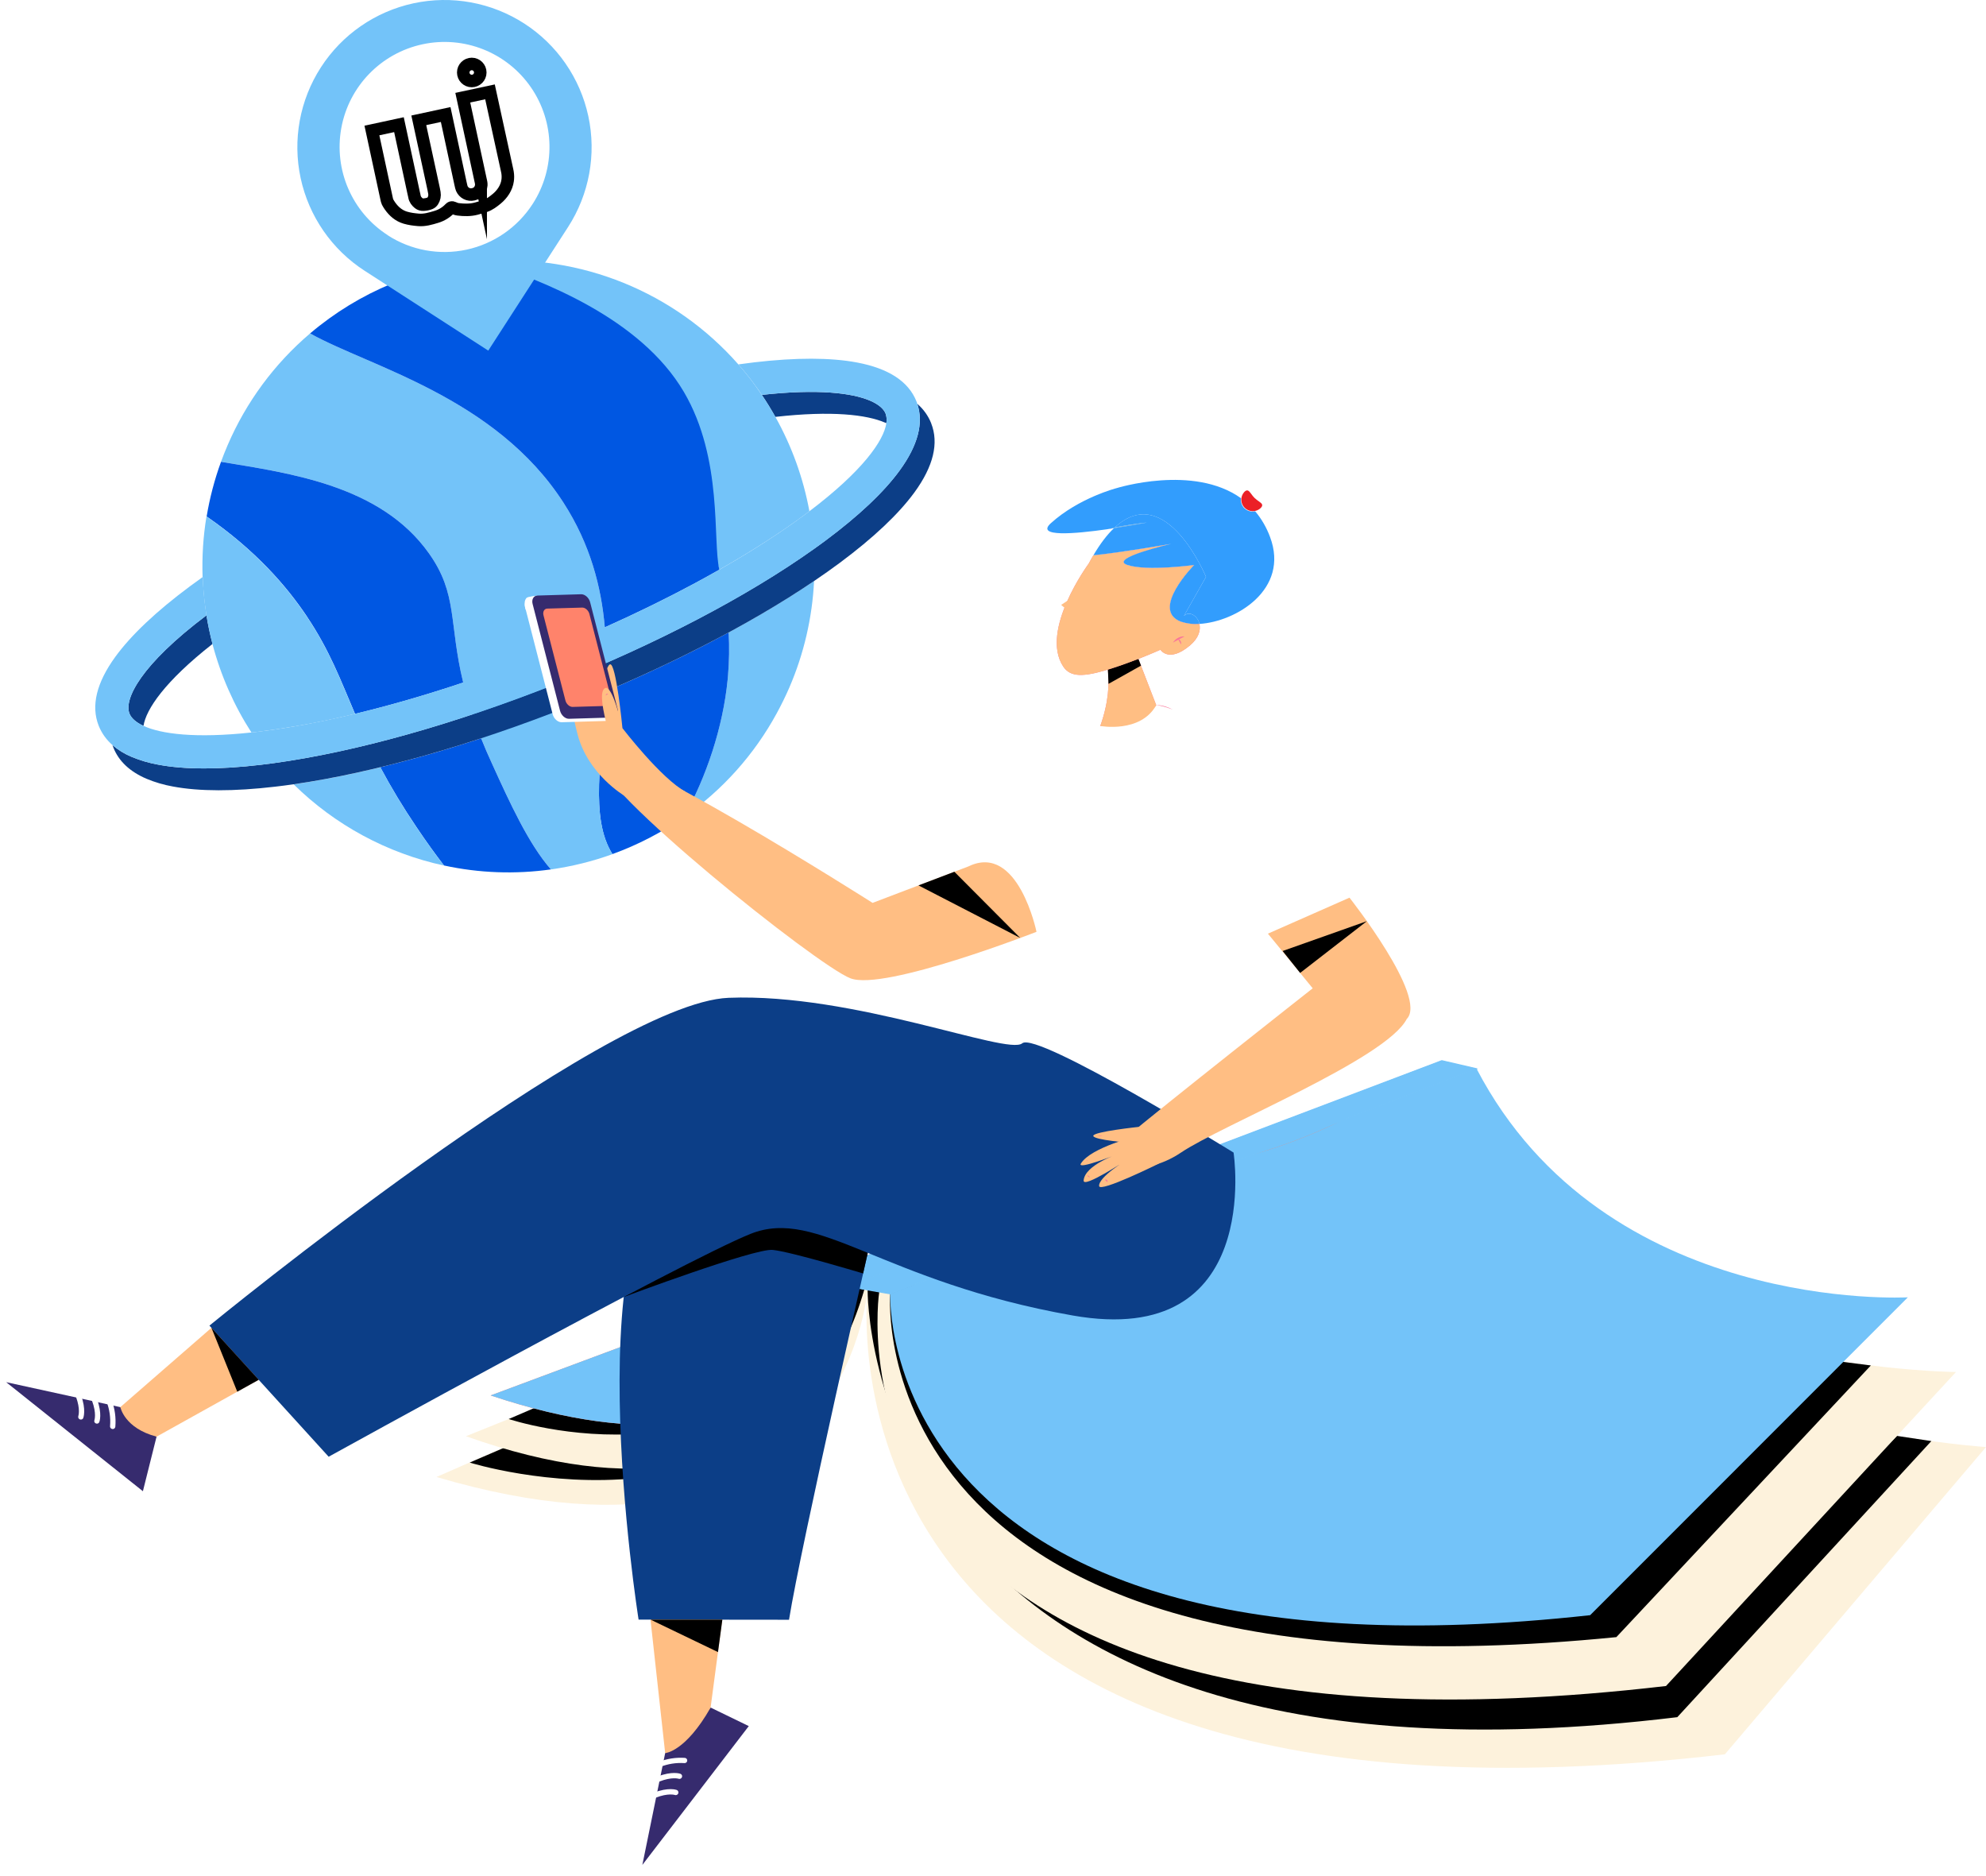 <svg xmlns="http://www.w3.org/2000/svg" viewBox="280.358 1.142 158.602 149.81"><g id="Group_65"><path id="Shape_260" d="M349.647 104.123C349.647 104.123 344.193 149.814 418.106 141.211L438.96 116.677C438.96 116.677 397.062 113.95 391.125 89.226L349.65 104.126L349.647 104.123Z" fill="#FDF2DC"></path><path id="Shape_261" d="M349.646 104.123C349.646 104.123 349.143 146.148 414.308 138.244L434.596 116.2L431.849 115.787L412.448 135.587C412.448 135.587 360.09 137.181 350.573 104.286L349.646 104.123Z" fill="black"></path><path id="Shape_262" d="M350.573 104.286C350.573 104.286 344.459 143.791 413.405 135.757L436.563 110.686C436.563 110.686 399.958 110.373 395.698 87.469L394.914 87.229L350.573 104.286Z" fill="#FDF2DC"></path><path id="Shape_263" d="M351.449 104.445C351.449 104.445 348.736 137.893 409.441 131.853L429.765 110.162L427.465 109.869L406.468 128.659C406.468 128.659 363.466 137.87 353.443 103.672L351.449 104.442V104.445Z" fill="black"></path><path id="Shape_264" d="M351.45 104.446C351.45 104.446 350.14 136.401 407.348 130.101L432.719 104.723C432.719 104.723 408.518 106.1 398.281 86.479L351.446 104.45L351.45 104.446Z" fill="#73C3F9"></path><path id="Shape_265" d="M349.646 104.121C349.646 104.121 347.736 128.652 315.215 119.068L329.722 112.705C329.722 112.705 341.269 112.561 348.946 103.998C349.192 103.721 349.556 103.995 349.646 104.121Z" fill="#FDF2DC"></path><path id="Shape_266" d="M317.875 117.918C317.875 117.918 343.079 125.795 349.379 104.117L348.946 103.994C348.946 103.994 341.662 122.104 320.615 116.734L317.875 117.914V117.918Z" fill="black"></path><path id="Shape_267" d="M348.947 104.002C348.947 104.002 345.454 125.726 317.566 115.812L363.688 97.305L378.615 92.231L348.947 104.002Z" fill="#FDF2DC"></path><path id="Shape_268" d="M320.982 114.439C320.982 114.439 340.539 121.003 348.646 103.949L347.999 103.836C347.999 103.836 339.126 115.323 323.722 113.263L320.985 114.439H320.982Z" fill="black"></path><path id="Shape_269" d="M348.001 103.836C348.001 103.836 344.771 121.017 319.543 112.556L368.595 94.279C368.595 94.279 379.775 97.016 395.502 85.829L348.001 103.839V103.836Z" fill="#FF836B"></path><path id="Shape-" d="M348.001 103.836C348.001 103.836 344.771 121.017 319.543 112.556L368.595 94.279C368.595 94.279 379.775 97.016 395.502 85.829L348.001 103.839V103.836Z" fill="#73C3F9"></path><path id="Shape_270" d="M351.45 104.439L398.285 86.475L395.501 85.829L348 103.836L351.45 104.439Z" fill="#73C3F9"></path><path id="Shape_271" d="M351.45 104.486H351.443L347.993 103.879C347.973 103.876 347.956 103.859 347.956 103.839C347.956 103.819 347.966 103.799 347.986 103.793L395.487 85.789C395.487 85.789 395.504 85.789 395.514 85.789L398.298 86.436C398.324 86.436 398.344 86.452 398.348 86.479C398.348 86.506 398.331 86.526 398.304 86.529L351.47 104.486C351.47 104.486 351.46 104.486 351.456 104.486H351.45ZM348.173 103.819L351.446 104.393L398.124 86.489L395.501 85.879L348.173 103.819Z" fill="#73C3F9"></path><g id="Page-1_2"><g id="selfie"><g id="Group_66"><path id="Shape_272" d="M351.036 34.883L351.14 34.93C351.19 34.673 351.166 34.41 351.08 34.163C350.933 33.793 350.54 33.433 349.853 33.137C348.403 32.51 345.65 32.177 341.196 32.67C341.583 33.24 341.943 33.827 342.276 34.427C346.79 33.917 349.573 34.253 351.033 34.883H351.036Z" fill="#0C3E87"></path><path id="Shape_273" d="M291.081 121.094L280.358 112.367L280.851 111.497L291.771 120.204L291.081 121.094Z" fill="white"></path><path id="Shape_274" d="M291.77 120.204L292.86 115.85L289.967 113.49L280.85 111.497L291.77 120.204Z" fill="#362B6E"></path><path id="Shape_275" d="M288.858 112.981C288.858 113.008 288.861 113.034 288.871 113.058C289.108 113.678 289.201 114.338 289.148 114.998C289.138 115.074 289.168 115.148 289.228 115.195C289.288 115.241 289.368 115.251 289.438 115.225C289.508 115.198 289.558 115.131 289.568 115.058C289.631 114.328 289.528 113.594 289.268 112.911C289.248 112.798 289.141 112.718 289.025 112.738C288.911 112.758 288.831 112.864 288.851 112.981H288.855H288.858Z" fill="white"></path><path id="Shape_276" d="M287.694 112.905C287.694 112.932 287.697 112.958 287.707 112.982C288.084 113.998 287.9 114.518 287.9 114.522C287.88 114.575 287.88 114.632 287.9 114.685C287.924 114.735 287.967 114.775 288.02 114.795C288.074 114.815 288.13 114.815 288.18 114.795C288.23 114.775 288.27 114.732 288.29 114.678C288.3 114.652 288.54 114.025 288.1 112.835C288.08 112.722 287.974 112.642 287.857 112.662C287.744 112.682 287.664 112.788 287.684 112.905H287.687H287.694Z" fill="white"></path><path id="Shape_277" d="M286.408 112.576C286.408 112.603 286.408 112.629 286.421 112.653C286.798 113.673 286.615 114.189 286.615 114.196C286.575 114.306 286.628 114.426 286.738 114.469C286.791 114.489 286.848 114.489 286.898 114.469C286.948 114.449 286.991 114.406 287.008 114.353C287.018 114.326 287.258 113.699 286.818 112.509C286.798 112.396 286.691 112.319 286.578 112.339C286.465 112.359 286.388 112.466 286.408 112.579V112.576Z" fill="white"></path><path id="Shape_278" d="M338.55 51.641C338.613 52.791 338.596 53.944 338.496 55.091C338.486 55.194 338.48 55.294 338.47 55.397C338.09 59.221 336.753 63.208 334.973 66.374C338.053 64.228 340.59 61.394 342.386 58.097C342.746 57.437 343.083 56.754 343.39 56.047C344.556 53.351 345.226 50.467 345.37 47.531C343.323 48.914 341.033 50.291 338.55 51.637V51.641Z" fill="#73C3F9"></path><path id="Shape_279" d="M338.549 51.641C338.019 51.928 337.483 52.211 336.933 52.498C334.353 53.834 331.592 55.131 328.712 56.354C328.436 61.744 327.436 66.431 329.266 69.335C331.289 68.601 333.206 67.608 334.973 66.378C336.753 63.211 338.093 59.224 338.469 55.401C338.479 55.298 338.486 55.198 338.496 55.094C338.593 53.947 338.613 52.794 338.549 51.644V51.641Z" fill="#0057E2"></path><path id="Shape_280" d="M328.712 56.355C328.812 54.648 328.795 52.934 328.658 51.231C328.368 47.971 327.492 44.591 325.365 41.288C319.928 32.851 309.878 30.424 305.121 27.764C302.271 30.187 300.021 33.237 298.541 36.674C298.351 37.117 298.171 37.564 298.008 38.011C303.538 38.928 310.761 39.894 314.611 45.318C316.925 48.574 316.191 50.868 317.348 55.638C317.721 57.155 318.201 58.641 318.785 60.088C319.041 60.731 319.328 61.405 319.655 62.121C321.075 65.238 322.575 68.525 324.355 70.558C326.032 70.322 327.678 69.915 329.272 69.338C327.435 66.431 328.435 61.745 328.712 56.355Z" fill="#73C3F9"></path><path id="Shape_281" d="M297.331 52.553C297.134 51.803 296.971 51.043 296.848 50.27C291.588 54.23 290.241 56.967 290.698 58.117C290.838 58.467 291.198 58.813 291.818 59.097C292.018 57.773 293.528 55.536 297.331 52.553Z" fill="#0C3E87"></path><path id="Shape_282" d="M318.783 60.09C316.016 61 313.313 61.777 310.729 62.4C311.606 64.037 312.566 65.624 313.606 67.161C314.389 68.331 315.129 69.351 315.816 70.244C318.623 70.854 321.513 70.957 324.353 70.557C322.573 68.527 321.073 65.244 319.653 62.12C319.323 61.407 319.036 60.73 318.779 60.087L318.783 60.09Z" fill="#0057E2"></path><path id="Shape_283" d="M304.865 50.36C306.695 53.094 307.542 55.404 308.712 58.137C311.465 57.477 314.368 56.637 317.349 55.641C316.192 50.87 316.929 48.577 314.612 45.32C310.762 39.894 303.538 38.93 298.008 38.014C297.491 39.43 297.108 40.89 296.861 42.377C300.778 45.087 303.242 47.934 304.868 50.36H304.865Z" fill="#0057E2"></path><path id="Shape_284" d="M332.756 31.877C334.323 34.56 334.99 37.277 335.316 39.927C336.403 42.053 337.24 44.303 337.806 46.623C340.37 45.163 342.687 43.677 344.677 42.2C344.787 42.12 344.893 42.04 344.997 41.96C344.51 39.317 343.593 36.773 342.28 34.43C341.943 33.83 341.583 33.243 341.2 32.673C341.037 32.433 340.87 32.197 340.7 31.96C340.27 31.366 339.81 30.793 339.326 30.24C334.24 24.453 326.723 21.403 319.043 22.006C323.613 23.53 329.393 26.12 332.76 31.877H332.756Z" fill="#73C3F9"></path><path id="Shape_285" d="M334.972 32.434C331.482 26.501 323.609 23.531 319.039 22.007C313.912 22.421 309.042 24.434 305.122 27.764C309.875 30.421 319.929 32.851 325.365 41.288C327.492 44.591 328.372 47.971 328.659 51.231C331.192 50.098 333.609 48.914 335.866 47.701C336.526 47.344 337.172 46.988 337.806 46.628C337.252 44.334 338.126 37.801 334.972 32.434Z" fill="#0057E2"></path><path id="Shape_286" d="M310.731 62.404C308.301 62.994 305.978 63.451 303.808 63.764C307.114 67.018 311.278 69.265 315.811 70.248C315.125 69.355 314.388 68.338 313.601 67.165C312.561 65.628 311.605 64.038 310.731 62.404Z" fill="#73C3F9"></path><path id="Shape_287" d="M296.544 47.212C296.574 48.032 296.644 48.849 296.754 49.662C296.781 49.865 296.811 50.069 296.841 50.272C296.967 51.042 297.127 51.802 297.324 52.556C297.984 55.062 299.034 57.449 300.437 59.626L300.861 59.579C303.501 59.256 306.118 58.772 308.701 58.139C307.534 55.406 306.688 53.096 304.854 50.362C303.231 47.939 300.764 45.089 296.847 42.379C296.584 43.975 296.481 45.595 296.537 47.212H296.544Z" fill="#73C3F9"></path><path id="Shape_288" d="M354.723 34.935C354.483 34.335 354.103 33.805 353.613 33.385C354.13 34.925 353.657 36.711 352.207 38.698C350.943 40.435 348.936 42.325 346.25 44.322C345.956 44.538 345.66 44.758 345.353 44.972C340.023 48.765 332.743 52.572 324.706 55.762C316.669 58.952 308.732 61.175 302.245 62.069C301.885 62.119 301.525 62.166 301.175 62.206C297.851 62.596 295.095 62.592 292.985 62.192C292.254 62.062 291.541 61.852 290.854 61.566C290.304 61.336 289.794 61.022 289.341 60.636C289.364 60.702 289.388 60.769 289.414 60.836C289.844 61.916 290.721 62.742 292.038 63.312C292.721 63.599 293.435 63.809 294.168 63.939C296.278 64.336 299.035 64.339 302.358 63.949C302.832 63.896 303.318 63.829 303.808 63.759C310.222 62.836 317.995 60.642 325.886 57.512C333.353 54.549 340.163 51.055 345.366 47.535C346.086 47.048 346.776 46.562 347.43 46.075C350.116 44.078 352.12 42.185 353.387 40.452C354.9 38.375 355.35 36.521 354.72 34.935H354.723Z" fill="#0C3E87"></path><path id="Shape_289" d="M353.616 33.383C353.593 33.316 353.57 33.25 353.543 33.183C352.916 31.6 351.316 30.556 348.793 30.083C346.683 29.686 343.926 29.683 340.603 30.07C340.183 30.12 339.756 30.176 339.326 30.236C339.809 30.79 340.269 31.363 340.699 31.956C340.873 32.19 341.039 32.426 341.199 32.67C345.656 32.176 348.406 32.51 349.856 33.136C350.54 33.433 350.936 33.793 351.083 34.163C351.17 34.41 351.19 34.673 351.143 34.93C350.933 36.323 349.266 38.733 344.996 41.96C344.893 42.04 344.786 42.12 344.676 42.2C339.459 46.074 332.022 50.017 323.732 53.304C315.442 56.591 307.325 58.817 300.871 59.577L300.448 59.624C295.961 60.107 293.224 59.747 291.818 59.097C291.198 58.811 290.834 58.467 290.698 58.117C290.241 56.967 291.591 54.23 296.848 50.27C296.815 50.067 296.785 49.867 296.761 49.66C296.651 48.847 296.578 48.03 296.551 47.21C296.201 47.457 295.861 47.704 295.531 47.95C292.844 49.947 290.841 51.837 289.574 53.574C288.061 55.651 287.611 57.507 288.241 59.091C288.481 59.687 288.861 60.217 289.348 60.637C289.801 61.024 290.311 61.337 290.861 61.567C291.544 61.854 292.258 62.064 292.991 62.194C295.101 62.591 297.858 62.594 301.181 62.207C301.531 62.164 301.891 62.121 302.251 62.071C308.735 61.181 316.655 58.964 324.705 55.774C332.756 52.58 340.023 48.777 345.353 44.983C345.656 44.767 345.956 44.547 346.25 44.334C348.936 42.337 350.94 40.447 352.206 38.71C353.656 36.72 354.13 34.933 353.613 33.39L353.616 33.383Z" fill="#73C3F9"></path><path id="Shape_290" d="M298.214 106.313L289.971 113.487C289.971 113.487 290.281 115.17 292.864 115.847L301.888 110.82L298.211 106.31L298.214 106.313Z" fill="#FFBE83"></path><path id="Shape_291" d="M341.273 139.572L332.926 150.952L331.656 150.042L340.156 138.958L341.273 139.572Z" fill="white"></path><path id="Shape_292" d="M340.156 138.957L337.106 137.477L333.479 141.114L331.656 150.041L340.156 138.957Z" fill="#362B6E"></path><path id="Shape_293" d="M332.993 142.235C333.02 142.235 333.046 142.232 333.07 142.222C333.683 141.975 334.346 141.868 335.006 141.912C335.12 141.925 335.226 141.845 335.24 141.728C335.253 141.612 335.173 141.508 335.056 141.495C334.326 141.445 333.593 141.562 332.916 141.835C332.803 141.855 332.73 141.965 332.75 142.078C332.77 142.192 332.88 142.265 332.993 142.245V142.238V142.235Z" fill="white"></path><path id="Shape_294" d="M332.936 143.399C332.962 143.399 332.989 143.392 333.012 143.385C334.022 142.989 334.546 143.162 334.549 143.162C334.659 143.202 334.779 143.142 334.819 143.035C334.839 142.982 334.836 142.925 334.816 142.875C334.793 142.825 334.749 142.785 334.696 142.765C334.669 142.755 334.036 142.529 332.856 142.989C332.742 143.009 332.666 143.119 332.686 143.235C332.706 143.352 332.816 143.425 332.932 143.405V143.399H332.936Z" fill="white"></path><path id="Shape_295" d="M332.637 144.691C332.663 144.691 332.69 144.685 332.713 144.678C333.723 144.281 334.247 144.455 334.25 144.455C334.32 144.481 334.4 144.468 334.46 144.418C334.52 144.368 334.547 144.295 334.533 144.218C334.52 144.145 334.47 144.081 334.397 144.055C334.37 144.045 333.737 143.818 332.557 144.278C332.483 144.291 332.423 144.345 332.4 144.415C332.377 144.485 332.39 144.565 332.44 144.621C332.49 144.678 332.563 144.705 332.637 144.691Z" fill="white"></path><path id="Shape_296" d="M331.356 130.454C331.356 130.454 325.882 96.109 335.719 93.689C344.993 91.406 350.026 99.563 350.026 99.563C350.026 99.563 344.309 124.577 343.369 130.467L331.359 130.454H331.356Z" fill="#0C3E87"></path><path id="Shape_297" d="M330.172 104.697C330.172 104.697 340.602 100.794 342.065 100.937C343.529 101.081 349.286 102.817 349.286 102.817L349.659 101.177C349.659 101.177 345.136 97.174 341.029 97.974C336.922 98.774 330.172 104.701 330.172 104.701V104.697Z" fill="black"></path><path id="Shape_298" d="M357.73 70.306L350.043 73.23C350.043 73.23 328.649 59.626 328.232 61.806C327.816 63.986 345.576 78.216 348.276 79.253C350.976 80.293 363.133 75.54 363.133 75.54C363.133 75.54 361.673 68.436 357.726 70.303L357.73 70.306Z" fill="#FFBE83"></path><path id="Shape_299" d="M297.085 106.98C297.085 106.98 328.552 81.202 338.546 80.809C348.54 80.412 360.83 85.433 361.993 84.442C363.157 83.453 378.871 93.166 378.871 93.166C378.871 93.166 381.304 108.873 366.02 106.173C350.736 103.473 345.713 97.493 340.299 99.656C334.886 101.82 306.605 117.45 306.605 117.45L297.081 106.98H297.085Z" fill="#0C3E87"></path><path id="Shape_300" d="M332.306 130.455L333.479 141.115C333.479 141.115 335.089 141.028 337.106 137.482L338.039 130.458H332.302L332.306 130.455Z" fill="#FFBE83"></path><path id="Shape_301" d="M290.314 35.543C290.011 36.537 290.571 37.34 291.561 37.34C290.568 37.34 289.518 38.143 289.214 39.137C289.518 38.143 288.958 37.34 287.968 37.34C288.961 37.34 290.011 36.537 290.314 35.543Z" fill="url(#paint60_linear_36_1659)"></path><path id="Shape_302" d="M304.488 74.007C303.051 78.704 305.695 82.514 310.395 82.514C305.698 82.514 300.721 86.321 299.281 91.021C300.718 86.324 298.074 82.514 293.374 82.514C298.071 82.514 303.045 78.704 304.488 74.007Z" fill="url(#paint61_linear_36_1659)"></path><path id="Shape_303" d="M357.579 2.881C355.339 8.568 356.569 10.324 362.399 9.824C356.859 9.321 354.569 11.091 353.332 16.768C355.576 11.078 354.342 9.324 348.512 9.824C354.049 10.328 356.346 8.554 357.579 2.881Z" fill="url(#paint62_linear_36_1659)"></path><path id="Shape_304" d="M330.193 64.658C330.193 64.658 327.306 62.951 326.483 59.771C325.659 56.588 325.669 54.675 326.179 55.408C326.689 56.145 326.596 57.985 326.929 58.528C326.929 58.528 326.439 54.118 326.883 53.855C327.329 53.591 328.033 58.305 328.033 58.305C328.033 58.305 328.573 54.411 329.063 54.188C329.553 53.965 330.066 59.278 330.066 59.278C330.066 59.278 333.16 63.315 335.13 64.368" fill="#FFBE83"></path><path id="Shape_305" d="M328.709 58.705L325.212 58.808C324.909 58.815 324.589 58.531 324.495 58.171L322.299 49.641C322.205 49.284 322.379 48.981 322.679 48.974L326.175 48.871C326.479 48.861 326.799 49.148 326.892 49.508L329.089 58.035C329.182 58.398 329.009 58.698 328.706 58.708L328.709 58.705Z" fill="white"></path><path id="Shape_306" d="M323.272 48.694C323.272 48.694 322.502 48.777 322.412 48.877C322.092 49.224 322.356 49.85 322.356 49.85" fill="white"></path><path id="Shape_307" d="M329.299 58.428L325.802 58.532C325.499 58.542 325.179 58.255 325.085 57.895L322.892 49.362C322.799 49.002 322.972 48.702 323.272 48.692L326.769 48.588C327.072 48.582 327.392 48.865 327.485 49.225L329.682 57.752C329.772 58.115 329.599 58.415 329.299 58.428Z" fill="#362B6E"></path><path id="Shape_308" d="M328.878 57.503L326.088 57.583C325.848 57.59 325.588 57.36 325.514 57.073L323.761 50.267C323.688 49.98 323.824 49.74 324.064 49.733L326.854 49.653C327.094 49.647 327.354 49.877 327.428 50.163L329.181 56.973C329.254 57.253 329.121 57.493 328.878 57.503Z" fill="#FF836B"></path><path id="Shape_309" d="M329.798 58.235C329.798 58.235 329.165 55.758 328.655 56.095C328.172 56.415 328.585 58.058 328.822 59.108" fill="#FFBE83"></path><path id="Shape_310" d="M328.726 56.672C328.726 56.672 328.759 56.471 328.926 56.538Z" fill="#F9769A"></path><path id="Shape_311" d="M365.103 62.937C362.326 65.254 358.079 68.584 355.459 69.63L363.56 77.761L363.703 77.484L367.113 63.59L365.103 62.93V62.937Z" fill="url(#paint63_linear_36_1659)"></path><path id="Shape_312" d="M380.117 78.019L379.807 78.129C377.937 76.676 376.64 69.076 376.64 69.076L375.743 66.429L367.92 63.859L367.117 63.595L363.706 77.489L362 84.446L376.643 92.723C376.643 92.723 382.43 97.156 382.777 89.816C382.977 85.603 381.247 80.719 380.12 78.022L380.117 78.019Z" fill="url(#paint64_linear_36_1659)"></path><path id="Shape_313" d="M367.85 60.573C367.85 60.573 366.726 61.58 365.103 62.937L367.11 63.597L367.85 60.577V60.573Z" fill="url(#paint65_linear_36_1659)"></path><path id="Shape_314" d="M372.691 57.442C372.691 57.442 373.134 57.458 374.024 57.802C373.238 57.382 372.691 57.442 372.691 57.442Z" fill="#F9769A"></path><path id="Shape_315" d="M381.977 63.495C378.124 59.812 375.477 58.372 374.02 57.808C373.19 57.488 372.754 57.452 372.694 57.448C372.037 58.428 368.227 59.105 368.227 59.105L367.854 60.575L367.114 63.595L367.917 63.858L375.74 66.425L375.477 65.652L375.74 66.432L378.29 67.262L388.147 70.492C386.301 67.982 384.237 65.642 381.974 63.498L381.977 63.495Z" fill="url(#paint66_linear_36_1659)"></path><path id="Shape_316" d="M388.128 72.814L381.614 75.687L385.191 80.05C385.191 80.05 373.004 89.641 370.197 92.027C367.394 94.417 371.444 95.351 374.664 93.171C377.884 90.991 391.051 85.701 392.701 82.5C394.411 80.76 388.128 72.814 388.128 72.814Z" fill="#FFBE83"></path><path id="Shape_317" d="M388.144 70.502L378.291 67.265L375.741 66.425L376.637 69.072C376.637 69.072 377.934 76.672 379.804 78.126L380.114 78.016L390.558 74.319C390.558 74.319 389.834 72.832 388.141 70.502H388.144Z" fill="url(#paint67_linear_36_1659)"></path><path id="Shape_318" d="M368.833 54.608C366.913 55.195 365.853 55.242 365.27 54.358C363.373 51.471 367.307 46.145 367.307 46.145C367.43 45.915 367.553 45.695 367.677 45.485C367.523 45.498 367.38 45.511 367.253 45.521C366.91 45.551 366.58 45.381 366.403 45.085C365.957 44.305 367.317 43.755 368.8 43.398C366.17 43.775 363.037 44.041 364.28 42.918C366.523 40.891 369.517 40.121 369.517 40.121C369.517 40.121 375.66 38.191 379.47 40.928C379.5 40.738 379.587 40.561 379.72 40.425C379.967 40.175 380.094 40.328 380.267 40.565C380.74 39.228 381.634 36.228 382.927 32.951L323.502 49.031V49.271L365.107 62.935C366.73 61.585 367.853 60.572 367.853 60.572L368.227 59.102C368.907 57.215 368.953 55.672 368.833 54.605V54.608Z" fill="url(#paint68_linear_36_1659)"></path><path id="Shape_319" d="M369.197 54.496L368.833 54.609C368.953 55.676 368.907 57.216 368.227 59.106C368.227 59.106 372.05 58.429 372.694 57.446L371.27 53.759C370.66 53.996 369.944 54.259 369.2 54.499L369.197 54.496Z" fill="#F9769A"></path><path id="Shape_320" d="M371.267 53.755C370.657 53.991 369.94 54.255 369.197 54.495L368.833 54.608C368.953 55.675 368.907 57.215 368.227 59.105C368.227 59.105 371.44 59.705 372.694 57.445L371.27 53.758L371.267 53.755Z" fill="#FFBE83"></path><path id="Shape_321" d="M374.666 50.782C372.172 49.848 375.723 46.255 375.723 46.255C375.723 46.255 371.949 46.775 370.389 46.255C368.832 45.735 373.873 44.572 373.873 44.572C373.873 44.572 369.759 45.282 367.672 45.482C367.549 45.688 367.426 45.908 367.302 46.142C367.302 46.142 363.372 51.472 365.266 54.355C365.846 55.238 366.906 55.185 368.829 54.605C368.709 53.558 368.429 52.975 368.429 52.975C369.052 50.795 370.589 52.002 370.589 52.002L371.266 53.752C372.306 53.345 373.032 53.018 373.032 53.018C373.032 53.018 373.699 54.098 375.389 52.675C376.099 52.078 376.256 51.442 376.143 50.952C375.643 50.995 375.143 50.935 374.666 50.778V50.782Z" fill="#F9769A"></path><path id="Shape_322" d="M368.883 55.742L371.48 54.288L371.274 53.755C371.274 53.755 369.933 53.368 369.263 53.755C368.593 54.142 368.837 54.608 368.837 54.608L368.883 55.742Z" fill="black"></path><path id="Shape_323" d="M368.433 52.975C368.433 52.975 368.713 53.562 368.833 54.605L369.196 54.492C369.94 54.252 370.656 53.988 371.266 53.752L370.59 52.002C370.59 52.002 369.053 50.792 368.43 52.975H368.433Z" fill="#F9769A"></path><path id="Shape_324" d="M376.143 50.955C375.643 50.998 375.143 50.938 374.666 50.782C372.172 49.848 375.723 46.255 375.723 46.255C375.723 46.255 371.949 46.775 370.389 46.255C368.832 45.735 373.873 44.572 373.873 44.572C373.873 44.572 369.759 45.282 367.672 45.482C367.549 45.688 367.426 45.908 367.302 46.142C367.302 46.142 363.372 51.472 365.266 54.355C365.846 55.238 366.906 55.185 368.829 54.605L369.192 54.492C369.936 54.252 370.652 53.988 371.262 53.752C372.302 53.345 373.029 53.018 373.029 53.018C373.029 53.018 373.696 54.098 375.386 52.675C376.096 52.078 376.253 51.442 376.139 50.952L376.143 50.955Z" fill="#FFBE83"></path><path id="Shape_325" d="M369.37 43.263C369.18 43.303 368.99 43.347 368.8 43.39C368.977 43.367 369.15 43.34 369.32 43.313L369.374 43.263H369.37Z" fill="#2791E0"></path><g id="Group_67" opacity="0.53"><path id="Shape_326" d="M369.371 43.265C369.181 43.305 368.991 43.348 368.801 43.391C368.977 43.368 369.151 43.341 369.321 43.315L369.374 43.265H369.371Z" fill="#DBDBDB"></path></g><path id="Shape_327" d="M379.733 41.722C379.523 41.515 379.423 41.219 379.47 40.925C375.66 38.189 369.517 40.119 369.517 40.119C369.517 40.119 366.52 40.889 364.28 42.915C363.033 44.039 366.17 43.772 368.8 43.395C368.99 43.349 369.18 43.309 369.37 43.269C373.47 39.442 376.67 47.202 376.67 47.202L374.903 50.319C375.323 49.895 375.99 50.279 376.15 50.956C379.057 50.779 383.36 48.209 381.784 44.015C381.507 43.265 381.107 42.572 380.593 41.959C380.287 42.032 379.96 41.942 379.737 41.722H379.733Z" fill="#329DFD"></path><path id="Shape_328" d="M371.95 42.871C371.95 42.871 370.697 42.994 369.37 43.271L369.317 43.321C370.77 43.101 371.95 42.871 371.95 42.871Z" fill="#2791E0"></path><g id="Group_68" opacity="0.53"><path id="Shape_329" d="M371.951 42.875C371.951 42.875 370.697 42.998 369.371 43.275L369.317 43.325C370.771 43.105 371.951 42.875 371.951 42.875Z" fill="#DBDBDB"></path></g><path id="Shape_330" d="M374.904 50.32L376.67 47.203C376.67 47.203 373.474 39.443 369.37 43.263C370.697 42.99 371.95 42.863 371.95 42.863C371.95 42.863 370.767 43.093 369.317 43.313C368.783 43.823 368.233 44.53 367.677 45.477C369.76 45.276 373.877 44.566 373.877 44.566C373.877 44.566 368.837 45.73 370.393 46.25C371.95 46.77 375.727 46.25 375.727 46.25C375.727 46.25 372.177 49.84 374.67 50.777C375.147 50.933 375.647 50.993 376.147 50.95C375.994 50.28 375.327 49.897 374.904 50.32Z" fill="#329DFD"></path><path id="Shape_331" d="M380.905 41.181C380.778 41.097 380.655 41.001 380.545 40.897C380.445 40.794 380.351 40.68 380.271 40.564C380.098 40.327 379.971 40.174 379.724 40.424C379.394 40.79 379.411 41.35 379.764 41.694C380.114 42.037 380.678 42.044 381.035 41.707C381.271 41.467 381.135 41.344 380.905 41.181Z" fill="#EB2027"></path><path id="Shape_332" d="M371.334 91.111C371.334 91.111 367.677 91.494 367.667 91.828C367.654 92.161 370.704 92.397 370.704 92.397" fill="#FFBE83"></path><path id="Shape_333" d="M371.267 91.827C371.267 91.827 367.477 92.731 366.674 94.047C366.344 94.594 369.634 93.284 369.634 93.284C369.634 93.284 366.981 94.16 366.897 95.4C366.854 96.061 370.371 93.731 370.371 93.731C370.371 93.731 368.071 95.114 368.134 95.837C368.181 96.387 372.901 94.047 372.901 94.047" fill="#FFBE83"></path><path id="Shape_334" d="M368.6 95.337C368.6 95.337 368.84 95.241 368.8 95.537Z" fill="#F9769A"></path><path id="Shape_335" d="M367.167 95.001C367.167 95.001 367.367 94.978 367.374 95.168Z" fill="#F9769A"></path><path id="Shape_336" d="M367.097 93.74C367.156 93.76 367.203 93.81 367.22 93.873Z" fill="#F9769A"></path><path id="Shape_337" d="M368.017 91.811C368.14 91.861 368.277 91.861 368.4 91.811Z" fill="#F9769A"></path><path id="Shape_338" d="M353.707 71.835L361.837 76.032L356.573 70.745L353.707 71.835Z" fill="black"></path><path id="Shape_339" d="M384.188 78.822L389.518 74.689L382.788 77.072L384.188 78.822Z" fill="black"></path><path id="Shape_340" d="M297.244 107.157L299.307 112.26L301.021 111.307L297.244 107.157Z" fill="black"></path><path id="Shape_341" d="M332.306 130.455H338.046L337.696 133.048L332.306 130.455Z" fill="black"></path><path id="Shape_342" d="M367.026 48.159L365.103 49.439L366.476 50.629" fill="#FFBE83"></path><path id="Shape_343" d="M374.954 51.957C374.954 51.957 374.434 51.871 374.024 52.447Z" fill="#F9769A"></path><path id="Shape_344" d="M374.404 52.095C374.404 52.095 374.777 52.322 374.664 52.588Z" fill="#F9769A"></path><path id="Shape_345" d="M366.066 52.938C366.066 52.938 367.646 53.602 370.133 51.755C370.133 51.755 370.086 54.295 366.066 52.938Z" fill="#FFBE83"></path></g></g></g><path id="Shape_346" d="M322.228 3.022C319.611 1.332 316.428 0.749 313.381 1.405C310.335 2.062 307.674 3.899 305.984 6.519C304.294 9.136 303.711 12.319 304.368 15.366C305.024 18.413 306.864 21.073 309.481 22.763L319.351 29.136L325.725 19.266C327.415 16.649 327.998 13.466 327.342 10.419C326.685 7.372 324.845 4.712 322.228 3.022ZM311.318 19.916C308.468 18.079 307.008 14.706 307.614 11.369C308.221 8.032 310.781 5.392 314.095 4.679C317.408 3.965 320.828 5.319 322.755 8.109C324.681 10.899 324.738 14.576 322.898 17.422C321.695 19.289 319.798 20.602 317.625 21.073C315.451 21.543 313.181 21.129 311.315 19.922L311.321 19.913L311.318 19.916Z" fill="#73C3F9"></path><g id="Group_69"><path id="Vector_200" d="M318.746 15.546C318.769 15.669 318.803 15.799 318.793 15.922C318.759 16.356 318.446 16.649 318.013 16.676C317.629 16.699 317.283 16.436 317.196 16.062C317.173 15.969 317.156 15.876 317.133 15.786L315.949 10.286L313.803 10.749L314.989 16.222C315.006 16.329 315.033 16.432 315.049 16.539C315.089 16.769 315.043 16.986 314.919 17.186C314.866 17.272 314.796 17.332 314.699 17.372C314.529 17.442 314.353 17.472 314.173 17.482C314.033 17.489 313.909 17.452 313.803 17.369C313.629 17.229 313.493 17.059 313.456 16.829C313.443 16.739 313.416 16.649 313.396 16.559L312.219 11.096L310.059 11.562L311.233 17.006C311.256 17.096 311.269 17.189 311.309 17.269C311.363 17.379 311.433 17.479 311.499 17.579C311.809 18.022 312.203 18.366 312.733 18.522C313.073 18.622 313.419 18.666 313.773 18.696C314.273 18.739 314.743 18.596 315.209 18.456C315.626 18.329 315.993 18.106 316.296 17.786C316.376 17.702 316.446 17.686 316.553 17.732C316.676 17.789 316.809 17.839 316.943 17.856C317.426 17.916 317.909 17.926 318.386 17.802C318.626 17.732 318.866 17.669 319.103 17.589C319.449 17.469 319.739 17.249 320.019 17.019C320.469 16.652 320.823 16.129 320.899 15.546C320.906 15.502 320.909 15.456 320.913 15.412C320.929 15.189 320.909 14.966 320.859 14.749L319.489 8.476L317.316 8.942L318.746 15.559V15.546Z" fill="url(#paint69_linear_36_1659)" stroke="black" stroke-miterlimit="10"></path><path id="Vector_201" d="M318.033 7.609C318.408 7.609 318.713 7.305 318.713 6.929C318.713 6.553 318.408 6.249 318.033 6.249C317.657 6.249 317.353 6.553 317.353 6.929C317.353 7.305 317.657 7.609 318.033 7.609Z" fill="url(#paint70_linear_36_1659)" stroke="black" stroke-miterlimit="10"></path></g><path id="Vector_202" d="M414.656 70.834C411.976 60 396.555 57.69 397.298 50.269C397.852 44.766 406.522 44.359 407.715 37.986C408.352 34.586 406.642 30.562 403.985 27.255L403.739 27.322C400.328 23.218 395.478 20.308 391.965 21.262C388.105 22.308 385.131 27.859 383.095 32.909L382.928 32.952C381.635 36.226 380.748 39.226 380.268 40.566C380.351 40.686 380.441 40.796 380.541 40.899C380.655 41.002 380.775 41.099 380.901 41.182C382.148 39.722 388.455 36.396 389.285 37.182C390.568 38.399 381.098 50.623 383.545 58.616C385.978 66.58 399.195 67.003 398.632 69.763C398.538 70.223 398.008 70.377 397.335 70.727C396.545 71.153 395.822 71.683 395.172 72.3L395.088 72.273C391.688 75.8 389.518 82.18 391.185 87.777C391.368 88.401 393.538 95.388 398.128 96.058C403.785 96.881 412.302 87.987 414.706 78.714L414.526 78.654C415.156 75.994 415.272 73.31 414.656 70.83V70.834Z" fill="url(#paint71_linear_36_1659)"></path></g></svg>